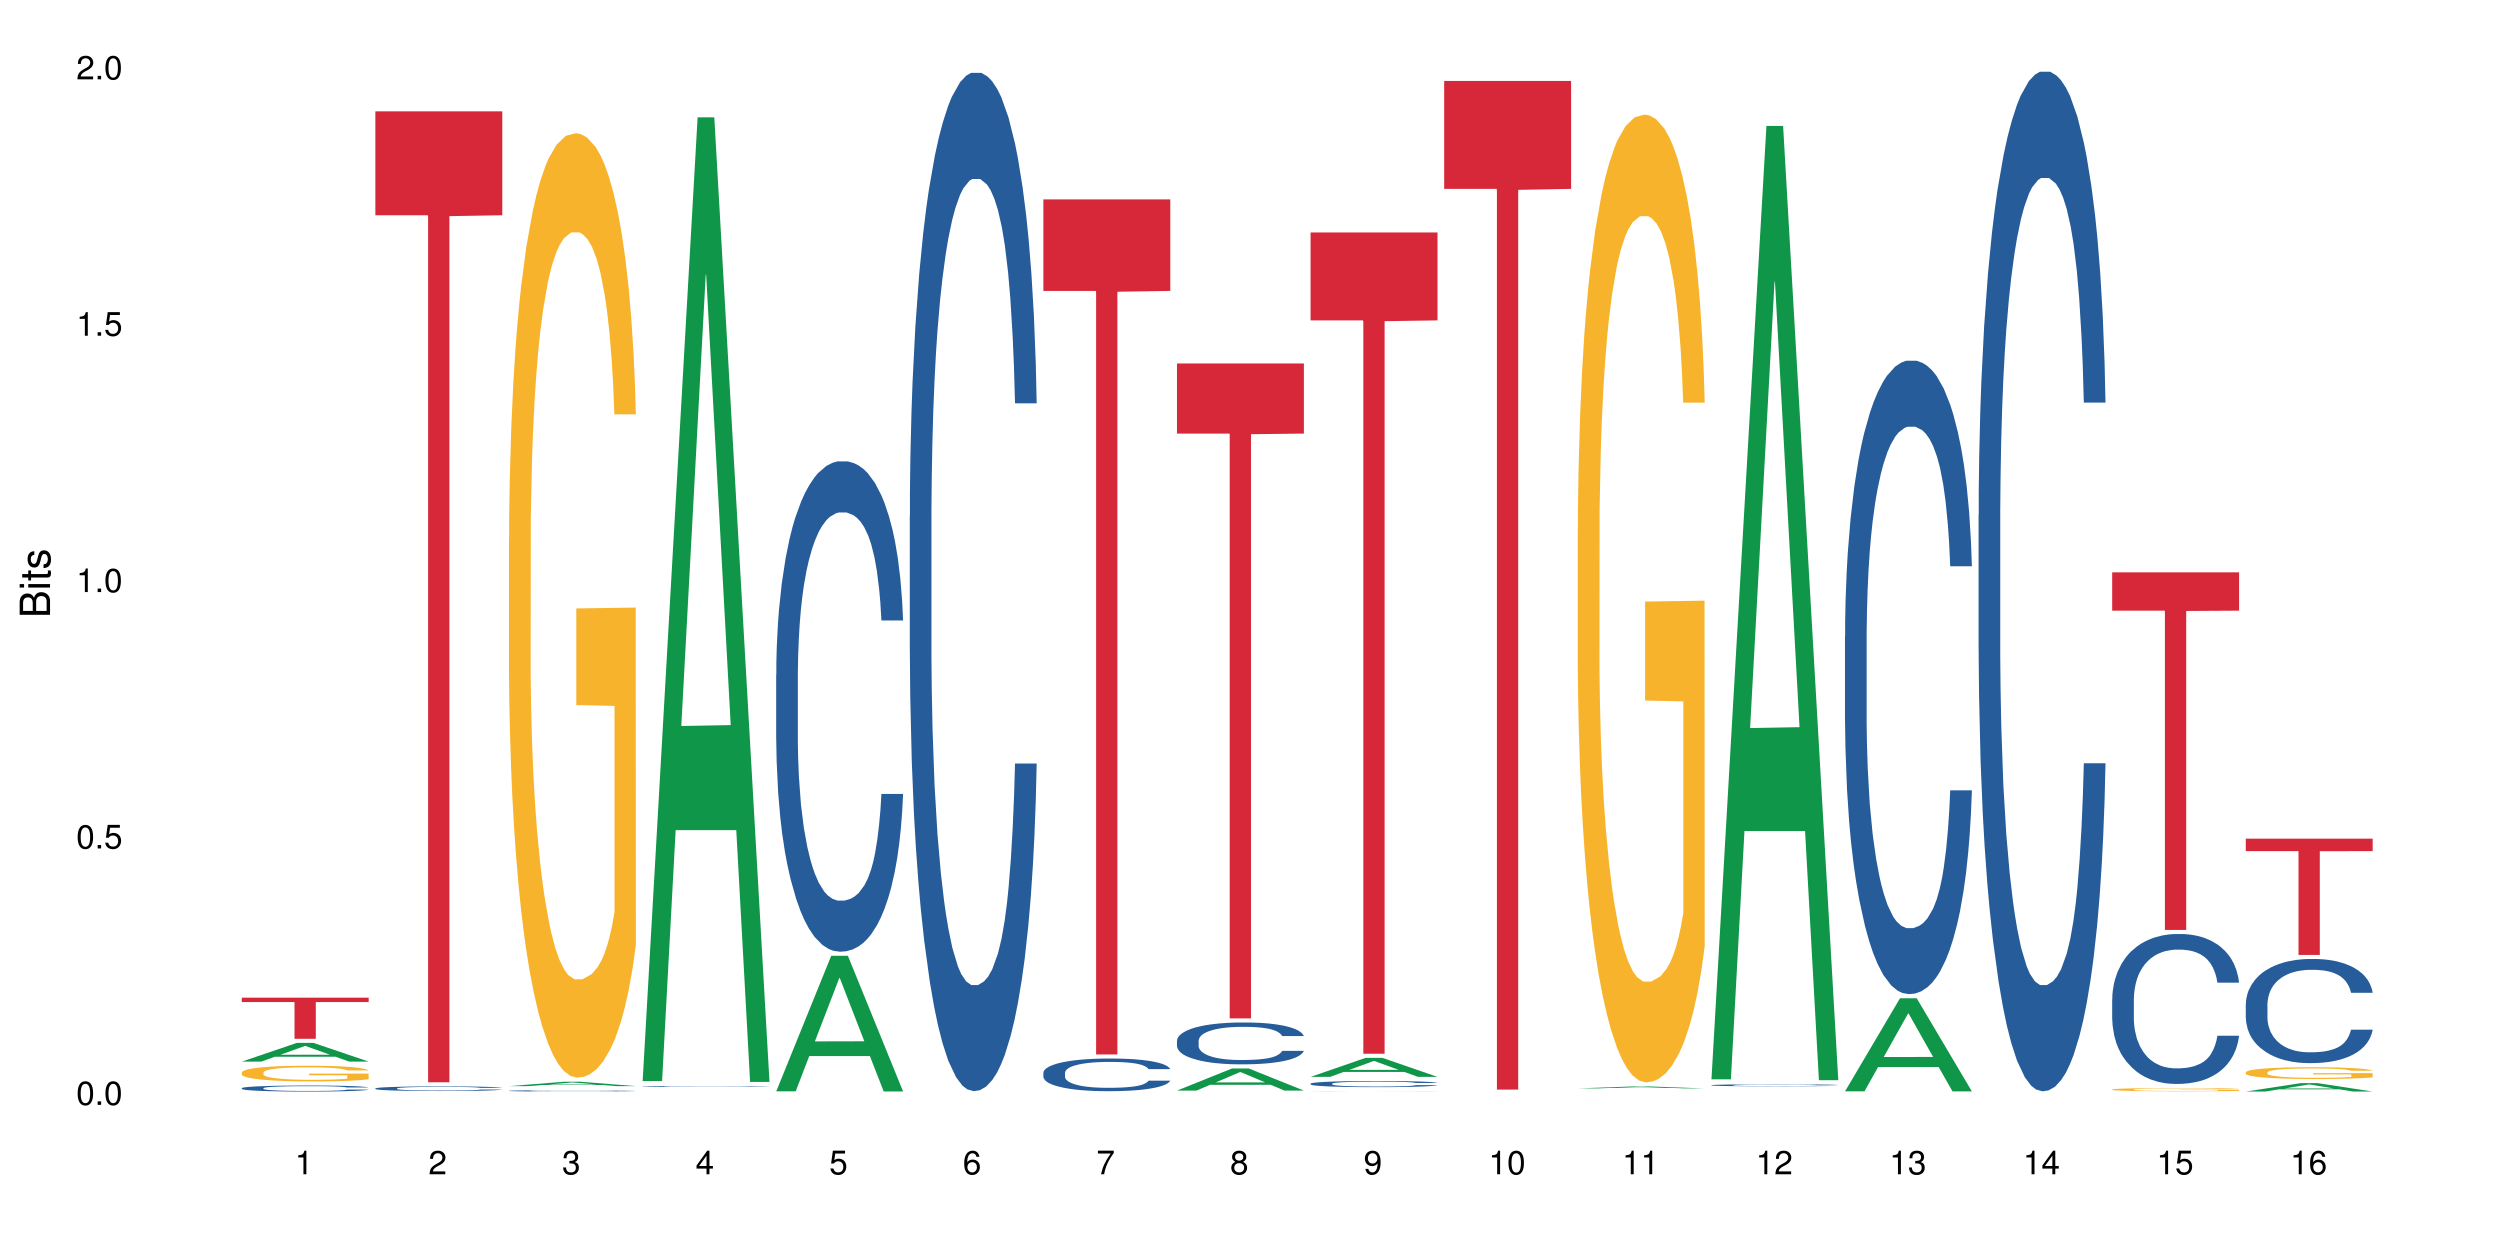 <?xml version="1.0" encoding="UTF-8"?>
<svg xmlns="http://www.w3.org/2000/svg" xmlns:xlink="http://www.w3.org/1999/xlink" width="720pt" height="360pt" viewBox="0 0 720 360" version="1.1">
<defs>
<g>
<symbol overflow="visible" id="glyph0-0">
<path style="stroke:none;" d=""/>
</symbol>
<symbol overflow="visible" id="glyph0-1">
<path style="stroke:none;" d="M 2.641 -6.797 C 2 -6.797 1.422 -6.531 1.078 -6.047 C 0.641 -5.453 0.406 -4.547 0.406 -3.297 C 0.406 -1 1.188 0.219 2.641 0.219 C 4.078 0.219 4.859 -1 4.859 -3.234 C 4.859 -4.562 4.656 -5.438 4.203 -6.047 C 3.844 -6.531 3.281 -6.797 2.641 -6.797 Z M 2.641 -6.047 C 3.547 -6.047 4 -5.125 4 -3.312 C 4 -1.375 3.562 -0.484 2.625 -0.484 C 1.734 -0.484 1.281 -1.422 1.281 -3.281 C 1.281 -5.141 1.734 -6.047 2.641 -6.047 Z M 2.641 -6.047 "/>
</symbol>
<symbol overflow="visible" id="glyph0-2">
<path style="stroke:none;" d="M 1.828 -1 L 0.828 -1 L 0.828 0 L 1.828 0 Z M 1.828 -1 "/>
</symbol>
<symbol overflow="visible" id="glyph0-3">
<path style="stroke:none;" d="M 4.562 -6.797 L 1.062 -6.797 L 0.547 -3.094 L 1.328 -3.094 C 1.719 -3.562 2.047 -3.734 2.578 -3.734 C 3.484 -3.734 4.062 -3.109 4.062 -2.094 C 4.062 -1.125 3.484 -0.531 2.578 -0.531 C 1.828 -0.531 1.375 -0.906 1.188 -1.672 L 0.328 -1.672 C 0.453 -1.109 0.547 -0.844 0.75 -0.594 C 1.125 -0.078 1.828 0.219 2.594 0.219 C 3.969 0.219 4.922 -0.781 4.922 -2.219 C 4.922 -3.562 4.031 -4.484 2.719 -4.484 C 2.25 -4.484 1.859 -4.359 1.469 -4.062 L 1.734 -5.969 L 4.562 -5.969 Z M 4.562 -6.797 "/>
</symbol>
<symbol overflow="visible" id="glyph0-4">
<path style="stroke:none;" d="M 2.484 -4.844 L 2.484 0 L 3.328 0 L 3.328 -6.797 L 2.766 -6.797 C 2.469 -5.75 2.281 -5.609 0.984 -5.453 L 0.984 -4.844 Z M 2.484 -4.844 "/>
</symbol>
<symbol overflow="visible" id="glyph0-5">
<path style="stroke:none;" d="M 4.859 -0.828 L 1.281 -0.828 C 1.359 -1.391 1.672 -1.75 2.5 -2.234 L 3.469 -2.75 C 4.406 -3.266 4.906 -3.969 4.906 -4.812 C 4.906 -5.375 4.672 -5.906 4.266 -6.266 C 3.859 -6.625 3.375 -6.797 2.719 -6.797 C 1.859 -6.797 1.219 -6.5 0.844 -5.922 C 0.609 -5.562 0.5 -5.125 0.484 -4.438 L 1.328 -4.438 C 1.359 -4.906 1.406 -5.188 1.531 -5.406 C 1.75 -5.812 2.188 -6.062 2.703 -6.062 C 3.469 -6.062 4.031 -5.516 4.031 -4.781 C 4.031 -4.25 3.719 -3.797 3.125 -3.438 L 2.234 -2.938 C 0.812 -2.141 0.406 -1.5 0.328 0 L 4.859 0 Z M 4.859 -0.828 "/>
</symbol>
<symbol overflow="visible" id="glyph0-6">
<path style="stroke:none;" d="M 2.125 -3.125 L 2.578 -3.125 C 3.516 -3.125 3.984 -2.703 3.984 -1.891 C 3.984 -1.031 3.469 -0.531 2.578 -0.531 C 1.656 -0.531 1.203 -0.984 1.156 -1.969 L 0.312 -1.969 C 0.344 -1.422 0.438 -1.078 0.609 -0.766 C 0.953 -0.109 1.625 0.219 2.547 0.219 C 3.953 0.219 4.859 -0.609 4.859 -1.906 C 4.859 -2.766 4.516 -3.25 3.703 -3.516 C 4.344 -3.766 4.656 -4.25 4.656 -4.938 C 4.656 -6.109 3.875 -6.797 2.578 -6.797 C 1.203 -6.797 0.484 -6.047 0.453 -4.609 L 1.297 -4.609 C 1.312 -5.016 1.344 -5.25 1.453 -5.453 C 1.641 -5.828 2.062 -6.062 2.594 -6.062 C 3.344 -6.062 3.797 -5.625 3.797 -4.906 C 3.797 -4.422 3.609 -4.141 3.25 -3.984 C 3.016 -3.891 2.719 -3.844 2.125 -3.844 Z M 2.125 -3.125 "/>
</symbol>
<symbol overflow="visible" id="glyph0-7">
<path style="stroke:none;" d="M 3.141 -1.625 L 3.141 0 L 3.984 0 L 3.984 -1.625 L 4.984 -1.625 L 4.984 -2.391 L 3.984 -2.391 L 3.984 -6.797 L 3.359 -6.797 L 0.266 -2.516 L 0.266 -1.625 Z M 3.141 -2.391 L 1 -2.391 L 3.141 -5.359 Z M 3.141 -2.391 "/>
</symbol>
<symbol overflow="visible" id="glyph0-8">
<path style="stroke:none;" d="M 4.781 -5.031 C 4.609 -6.141 3.891 -6.797 2.844 -6.797 C 2.094 -6.797 1.422 -6.438 1.031 -5.828 C 0.609 -5.172 0.406 -4.344 0.406 -3.094 C 0.406 -1.953 0.578 -1.234 0.984 -0.625 C 1.359 -0.078 1.953 0.219 2.703 0.219 C 3.984 0.219 4.922 -0.734 4.922 -2.078 C 4.922 -3.344 4.062 -4.234 2.844 -4.234 C 2.172 -4.234 1.641 -3.969 1.281 -3.469 C 1.281 -5.125 1.828 -6.047 2.797 -6.047 C 3.391 -6.047 3.797 -5.672 3.938 -5.031 Z M 2.734 -3.484 C 3.547 -3.484 4.062 -2.922 4.062 -2 C 4.062 -1.156 3.484 -0.531 2.703 -0.531 C 1.922 -0.531 1.328 -1.188 1.328 -2.047 C 1.328 -2.891 1.906 -3.484 2.734 -3.484 Z M 2.734 -3.484 "/>
</symbol>
<symbol overflow="visible" id="glyph0-9">
<path style="stroke:none;" d="M 4.984 -6.797 L 0.438 -6.797 L 0.438 -5.969 L 4.109 -5.969 C 2.5 -3.656 1.828 -2.234 1.328 0 L 2.219 0 C 2.594 -2.172 3.453 -4.047 4.984 -6.094 Z M 4.984 -6.797 "/>
</symbol>
<symbol overflow="visible" id="glyph0-10">
<path style="stroke:none;" d="M 3.75 -3.578 C 4.453 -4 4.688 -4.344 4.688 -4.984 C 4.688 -6.047 3.844 -6.797 2.641 -6.797 C 1.438 -6.797 0.594 -6.047 0.594 -4.984 C 0.594 -4.359 0.828 -4.016 1.516 -3.578 C 0.734 -3.203 0.359 -2.641 0.359 -1.891 C 0.359 -0.641 1.297 0.219 2.641 0.219 C 3.984 0.219 4.922 -0.641 4.922 -1.875 C 4.922 -2.641 4.531 -3.203 3.75 -3.578 Z M 2.641 -6.047 C 3.359 -6.047 3.812 -5.625 3.812 -4.969 C 3.812 -4.344 3.344 -3.922 2.641 -3.922 C 1.922 -3.922 1.453 -4.344 1.453 -4.984 C 1.453 -5.625 1.922 -6.047 2.641 -6.047 Z M 2.641 -3.203 C 3.484 -3.203 4.062 -2.672 4.062 -1.875 C 4.062 -1.062 3.484 -0.531 2.625 -0.531 C 1.797 -0.531 1.219 -1.078 1.219 -1.875 C 1.219 -2.672 1.797 -3.203 2.641 -3.203 Z M 2.641 -3.203 "/>
</symbol>
<symbol overflow="visible" id="glyph0-11">
<path style="stroke:none;" d="M 0.516 -1.547 C 0.672 -0.438 1.406 0.219 2.438 0.219 C 3.188 0.219 3.859 -0.141 4.266 -0.75 C 4.688 -1.406 4.891 -2.25 4.891 -3.484 C 4.891 -4.625 4.703 -5.359 4.312 -5.953 C 3.938 -6.5 3.344 -6.797 2.594 -6.797 C 1.297 -6.797 0.359 -5.844 0.359 -4.516 C 0.359 -3.25 1.234 -2.344 2.453 -2.344 C 3.094 -2.344 3.562 -2.578 4.016 -3.109 C 4 -1.453 3.469 -0.531 2.5 -0.531 C 1.906 -0.531 1.484 -0.906 1.359 -1.547 Z M 2.578 -6.062 C 3.375 -6.062 3.969 -5.406 3.969 -4.531 C 3.969 -3.688 3.375 -3.094 2.547 -3.094 C 1.734 -3.094 1.234 -3.672 1.234 -4.578 C 1.234 -5.438 1.797 -6.062 2.578 -6.062 Z M 2.578 -6.062 "/>
</symbol>
<symbol overflow="visible" id="glyph1-0">
<path style="stroke:none;" d=""/>
</symbol>
<symbol overflow="visible" id="glyph1-1">
<path style="stroke:none;" d="M 0 -0.953 L 0 -4.891 C 0 -5.719 -0.234 -6.344 -0.734 -6.797 C -1.188 -7.234 -1.812 -7.469 -2.5 -7.469 C -3.547 -7.469 -4.188 -7 -4.625 -5.875 C -4.984 -6.672 -5.641 -7.094 -6.531 -7.094 C -7.156 -7.094 -7.734 -6.859 -8.141 -6.391 C -8.562 -5.938 -8.75 -5.344 -8.75 -4.5 L -8.75 -0.953 Z M -4.984 -2.062 L -7.766 -2.062 L -7.766 -4.219 C -7.766 -4.844 -7.688 -5.203 -7.453 -5.5 C -7.219 -5.812 -6.859 -5.969 -6.375 -5.969 C -5.906 -5.969 -5.531 -5.812 -5.297 -5.5 C -5.062 -5.203 -4.984 -4.844 -4.984 -4.219 Z M -0.984 -2.062 L -4 -2.062 L -4 -4.781 C -4 -5.328 -3.859 -5.688 -3.578 -5.953 C -3.297 -6.219 -2.922 -6.359 -2.484 -6.359 C -2.062 -6.359 -1.688 -6.219 -1.406 -5.953 C -1.109 -5.688 -0.984 -5.328 -0.984 -4.781 Z M -0.984 -2.062 "/>
</symbol>
<symbol overflow="visible" id="glyph1-2">
<path style="stroke:none;" d="M -6.281 -1.797 L -6.281 -0.797 L 0 -0.797 L 0 -1.797 Z M -8.75 -1.797 L -8.75 -0.797 L -7.484 -0.797 L -7.484 -1.797 Z M -8.75 -1.797 "/>
</symbol>
<symbol overflow="visible" id="glyph1-3">
<path style="stroke:none;" d="M -6.281 -3.047 L -6.281 -2.016 L -8.016 -2.016 L -8.016 -1.016 L -6.281 -1.016 L -6.281 -0.172 L -5.469 -0.172 L -5.469 -1.016 L -0.719 -1.016 C -0.078 -1.016 0.281 -1.453 0.281 -2.234 C 0.281 -2.469 0.25 -2.719 0.188 -3.047 L -0.641 -3.047 C -0.609 -2.922 -0.594 -2.766 -0.594 -2.562 C -0.594 -2.141 -0.719 -2.016 -1.156 -2.016 L -5.469 -2.016 L -5.469 -3.047 Z M -6.281 -3.047 "/>
</symbol>
<symbol overflow="visible" id="glyph1-4">
<path style="stroke:none;" d="M -4.531 -5.25 C -5.766 -5.25 -6.469 -4.422 -6.469 -2.969 C -6.469 -1.516 -5.719 -0.562 -4.547 -0.562 C -3.562 -0.562 -3.094 -1.062 -2.734 -2.562 L -2.516 -3.484 C -2.344 -4.188 -2.094 -4.469 -1.625 -4.469 C -1.047 -4.469 -0.641 -3.875 -0.641 -3 C -0.641 -2.453 -0.797 -2 -1.062 -1.75 C -1.25 -1.594 -1.422 -1.531 -1.875 -1.469 L -1.875 -0.406 C -0.422 -0.453 0.281 -1.266 0.281 -2.922 C 0.281 -4.5 -0.5 -5.516 -1.719 -5.516 C -2.656 -5.516 -3.172 -4.984 -3.469 -3.734 L -3.703 -2.766 C -3.891 -1.953 -4.156 -1.609 -4.594 -1.609 C -5.172 -1.609 -5.547 -2.125 -5.547 -2.938 C -5.547 -3.75 -5.203 -4.172 -4.531 -4.203 Z M -4.531 -5.25 "/>
</symbol>
</g>
</defs>
<g id="surface98001">
<rect x="0" y="0" width="720" height="360" style="fill:rgb(100%,100%,100%);fill-opacity:1;stroke:none;"/>
<path style=" stroke:none;fill-rule:nonzero;fill:rgb(6.275%,58.824%,28.235%);fill-opacity:1;" d="M 69.629 305.742 L 69.668 305.738 L 85.484 300.355 L 90.289 300.355 L 106.184 305.746 L 100.598 305.746 L 96.613 304.34 L 79.156 304.34 L 75.254 305.742 L 69.629 305.742 L 80.836 303.758 L 95.012 303.754 L 87.945 301.238 L 87.867 301.23 L 87.789 301.246 L 80.797 303.754 L 80.836 303.758 Z M 69.629 305.742 "/>
<path style=" stroke:none;fill-rule:nonzero;fill:rgb(14.51%,36.078%,60%);fill-opacity:1;" d="M 69.629 313.391 L 69.676 313.387 L 69.676 313.352 L 69.809 313.289 L 70.121 313.215 L 70.434 313.16 L 71.234 313.066 L 72.348 312.977 L 73.508 312.906 L 74.355 312.867 L 75.113 312.836 L 76.852 312.777 L 77.965 312.746 L 79.168 312.719 L 80.641 312.691 L 81.711 312.676 L 84.117 312.652 L 85.898 312.641 L 87.281 312.633 L 90.27 312.633 L 92.051 312.641 L 93.344 312.648 L 94.77 312.66 L 95.973 312.676 L 98.07 312.711 L 99.941 312.754 L 100.789 312.781 L 102.125 312.828 L 103.152 312.879 L 103.863 312.918 L 104.668 312.977 L 105.379 313.047 L 105.914 313.129 L 106.184 313.199 L 99.941 313.199 L 99.629 313.133 L 99.273 313.086 L 98.605 313.02 L 97.938 312.973 L 97 312.93 L 96.152 312.898 L 94.992 312.867 L 93.969 312.848 L 92.898 312.836 L 91.875 312.824 L 89.91 312.816 L 87.637 312.816 L 86.793 312.82 L 85.055 312.832 L 84.117 312.844 L 82.781 312.863 L 81.844 312.887 L 80.73 312.918 L 79.973 312.945 L 79.035 312.984 L 78.367 313.023 L 77.609 313.074 L 77.164 313.113 L 76.762 313.16 L 76.406 313.211 L 76.137 313.266 L 75.961 313.324 L 75.871 313.383 L 75.871 313.629 L 75.961 313.684 L 76.184 313.75 L 76.762 313.848 L 77.609 313.934 L 78.59 314 L 79.527 314.047 L 80.059 314.07 L 80.773 314.094 L 81.887 314.125 L 83.492 314.156 L 84.43 314.172 L 85.855 314.184 L 87.328 314.191 L 89.289 314.191 L 91.027 314.184 L 92.184 314.176 L 93.391 314.164 L 95.039 314.137 L 96.062 314.109 L 96.953 314.082 L 97.625 314.051 L 98.07 314.023 L 98.738 313.977 L 99.273 313.922 L 99.676 313.867 L 99.941 313.812 L 106.184 313.812 L 105.914 313.875 L 105.516 313.938 L 105.113 313.984 L 104.488 314.039 L 103.773 314.09 L 102.75 314.145 L 101.902 314.18 L 100.789 314.219 L 99.762 314.25 L 98.648 314.277 L 97 314.309 L 95.93 314.324 L 94.77 314.34 L 93.391 314.352 L 91.648 314.363 L 89.777 314.367 L 88.039 314.371 L 86.168 314.367 L 84.785 314.359 L 82.957 314.348 L 80.684 314.316 L 79.035 314.289 L 77.742 314.258 L 76.629 314.227 L 75.379 314.184 L 73.773 314.113 L 72.793 314.059 L 72.125 314.016 L 71.367 313.953 L 70.832 313.898 L 70.207 313.809 L 69.762 313.695 L 69.629 313.609 Z M 69.629 313.391 "/>
<path style=" stroke:none;fill-rule:nonzero;fill:rgb(96.863%,70.196%,16.863%);fill-opacity:1;" d="M 69.629 308.867 L 69.676 308.863 L 69.676 308.777 L 69.852 308.594 L 70.297 308.336 L 70.879 308.125 L 71.5 307.961 L 71.902 307.875 L 72.57 307.75 L 73.152 307.66 L 74.621 307.473 L 76.496 307.297 L 77.52 307.223 L 78.68 307.152 L 80.328 307.074 L 81.086 307.047 L 83.402 306.98 L 86.035 306.938 L 88.93 306.926 L 90.27 306.93 L 92.098 306.945 L 94.594 306.992 L 96.02 307.035 L 97.133 307.074 L 98.293 307.129 L 99.719 307.211 L 101.055 307.312 L 102.125 307.41 L 103.195 307.535 L 104.086 307.668 L 104.844 307.812 L 105.516 307.984 L 105.914 308.129 L 106.184 308.273 L 99.984 308.273 L 99.629 308.129 L 99.227 308.02 L 98.559 307.883 L 97.891 307.781 L 97.223 307.703 L 95.973 307.598 L 94.906 307.531 L 93.566 307.473 L 92.273 307.434 L 90.805 307.41 L 89.91 307.402 L 87.551 307.402 L 85.41 307.43 L 84.16 307.465 L 83.27 307.496 L 82.023 307.559 L 81.266 307.609 L 80.816 307.641 L 79.48 307.77 L 78.59 307.887 L 78.098 307.965 L 77.477 308.09 L 77.027 308.199 L 76.539 308.367 L 76.27 308.488 L 75.914 308.77 L 75.871 309.516 L 76.004 309.672 L 76.27 309.844 L 76.629 309.992 L 77.164 310.148 L 77.699 310.27 L 78.633 310.43 L 79.438 310.535 L 80.059 310.605 L 81.266 310.719 L 81.754 310.758 L 82.914 310.832 L 84.117 310.887 L 85.59 310.938 L 86.703 310.961 L 88.484 310.984 L 90.758 310.984 L 93.434 310.957 L 95.129 310.926 L 96.285 310.891 L 97.043 310.863 L 97.98 310.816 L 98.648 310.777 L 99.273 310.73 L 100.031 310.66 L 100.031 309.672 L 89.02 309.668 L 89.02 309.203 L 106.137 309.199 L 106.184 310.816 L 105.246 310.93 L 104.086 311.039 L 102.973 311.121 L 101.812 311.191 L 100.164 311.27 L 98.828 311.32 L 96.777 311.375 L 94.906 311.414 L 92.941 311.438 L 91.203 311.449 L 89.152 311.453 L 87.328 311.445 L 85.363 311.422 L 83.805 311.391 L 82.379 311.348 L 80.953 311.293 L 79.168 311.207 L 78.012 311.137 L 76.805 311.051 L 75.602 310.945 L 74.531 310.836 L 73.82 310.746 L 73.105 310.648 L 72.348 310.523 L 71.637 310.383 L 71.102 310.254 L 70.609 310.109 L 70.254 309.973 L 69.898 309.789 L 69.719 309.641 L 69.629 309.512 Z M 69.629 308.867 "/>
<path style=" stroke:none;fill-rule:nonzero;fill:rgb(83.922%,15.686%,22.353%);fill-opacity:1;" d="M 69.629 287.32 L 106.184 287.32 L 106.184 288.59 L 90.949 288.602 L 90.949 299.176 L 84.82 299.176 L 84.82 288.609 L 84.73 288.59 L 69.629 288.59 Z M 69.629 287.32 "/>
<path style=" stroke:none;fill-rule:nonzero;fill:rgb(14.51%,36.078%,60%);fill-opacity:1;" d="M 108.105 313.461 L 108.152 313.461 L 108.152 313.43 L 108.285 313.383 L 108.598 313.324 L 108.91 313.285 L 109.711 313.215 L 110.824 313.145 L 111.984 313.09 L 112.832 313.059 L 113.59 313.035 L 115.328 312.988 L 116.441 312.965 L 117.645 312.945 L 119.117 312.922 L 120.188 312.91 L 122.594 312.891 L 124.375 312.883 L 125.758 312.879 L 128.746 312.879 L 130.527 312.883 L 131.82 312.891 L 133.246 312.898 L 134.453 312.91 L 136.547 312.938 L 138.418 312.973 L 139.266 312.992 L 140.602 313.031 L 141.629 313.066 L 142.34 313.098 L 143.145 313.145 L 143.855 313.199 L 144.391 313.262 L 144.66 313.312 L 138.418 313.312 L 138.105 313.266 L 137.75 313.227 L 137.082 313.176 L 136.414 313.141 L 135.477 313.105 L 134.629 313.082 L 133.469 313.059 L 132.445 313.043 L 131.375 313.035 L 130.352 313.027 L 128.391 313.02 L 125.27 313.02 L 123.531 313.031 L 122.594 313.039 L 121.258 313.055 L 120.32 313.074 L 119.207 313.098 L 118.449 313.117 L 117.512 313.148 L 116.844 313.176 L 116.086 313.219 L 115.641 313.25 L 115.238 313.281 L 114.883 313.324 L 114.613 313.367 L 114.438 313.41 L 114.348 313.457 L 114.348 313.645 L 114.438 313.688 L 114.66 313.738 L 115.238 313.816 L 116.086 313.879 L 117.066 313.93 L 118.004 313.969 L 118.539 313.984 L 119.25 314.004 L 120.363 314.027 L 121.969 314.055 L 122.906 314.062 L 124.332 314.074 L 125.805 314.078 L 127.766 314.078 L 129.504 314.074 L 130.664 314.066 L 131.867 314.059 L 133.516 314.035 L 134.539 314.016 L 135.434 313.992 L 136.102 313.969 L 136.547 313.949 L 137.215 313.914 L 137.75 313.871 L 138.152 313.828 L 138.418 313.785 L 144.66 313.785 L 144.391 313.836 L 143.992 313.883 L 143.59 313.918 L 142.965 313.961 L 142.254 314 L 141.227 314.043 L 140.379 314.07 L 139.266 314.102 L 138.242 314.125 L 137.125 314.145 L 135.477 314.168 L 134.406 314.184 L 133.246 314.191 L 131.867 314.203 L 130.129 314.211 L 128.254 314.215 L 126.516 314.219 L 124.645 314.215 L 123.262 314.211 L 121.434 314.199 L 119.16 314.176 L 117.512 314.152 L 116.219 314.129 L 115.105 314.105 L 113.855 314.074 L 112.254 314.02 L 111.27 313.977 L 110.602 313.941 L 109.844 313.895 L 109.309 313.852 L 108.688 313.785 L 108.238 313.699 L 108.105 313.629 Z M 108.105 313.461 "/>
<path style=" stroke:none;fill-rule:nonzero;fill:rgb(83.922%,15.686%,22.353%);fill-opacity:1;" d="M 108.105 32.055 L 144.66 32.055 L 144.66 61.988 L 129.426 62.25 L 129.426 311.699 L 123.297 311.699 L 123.297 62.516 L 123.207 61.988 L 108.105 61.988 Z M 108.105 32.055 "/>
<path style=" stroke:none;fill-rule:nonzero;fill:rgb(6.275%,58.824%,28.235%);fill-opacity:1;" d="M 146.582 312.809 L 146.621 312.809 L 162.438 311.543 L 167.242 311.543 L 183.137 312.809 L 177.551 312.809 L 173.57 312.48 L 156.113 312.48 L 152.207 312.809 L 146.582 312.809 L 157.793 312.344 L 171.969 312.344 L 164.898 311.75 L 164.82 311.75 L 164.742 311.754 L 157.754 312.344 L 157.793 312.344 Z M 146.582 312.809 "/>
<path style=" stroke:none;fill-rule:nonzero;fill:rgb(14.51%,36.078%,60%);fill-opacity:1;" d="M 146.582 314.156 L 146.629 314.156 L 146.629 314.148 L 146.762 314.133 L 147.074 314.117 L 147.387 314.105 L 148.188 314.086 L 149.301 314.066 L 150.461 314.051 L 151.309 314.039 L 152.066 314.035 L 153.805 314.02 L 154.918 314.016 L 156.121 314.008 L 157.594 314.004 L 158.664 314 L 161.07 313.992 L 162.855 313.992 L 164.234 313.988 L 167.223 313.988 L 169.004 313.992 L 170.297 313.992 L 171.727 313.996 L 172.93 314 L 175.023 314.008 L 176.895 314.016 L 177.742 314.023 L 179.078 314.031 L 180.105 314.043 L 180.82 314.051 L 181.621 314.066 L 182.336 314.082 L 182.867 314.098 L 183.137 314.113 L 176.895 314.113 L 176.582 314.098 L 176.227 314.09 L 175.559 314.074 L 174.891 314.062 L 173.953 314.055 L 173.105 314.047 L 171.949 314.039 L 170.922 314.035 L 169.852 314.035 L 168.828 314.031 L 162.008 314.031 L 161.07 314.035 L 159.734 314.039 L 158.797 314.043 L 157.684 314.051 L 156.926 314.059 L 155.988 314.066 L 155.32 314.074 L 154.562 314.086 L 154.117 314.094 L 153.715 314.105 L 153.359 314.117 L 153.09 314.129 L 152.914 314.141 L 152.824 314.152 L 152.824 314.207 L 152.914 314.219 L 153.137 314.234 L 153.715 314.258 L 154.562 314.273 L 155.543 314.289 L 156.48 314.301 L 157.016 314.305 L 157.727 314.309 L 158.844 314.316 L 160.445 314.324 L 161.383 314.328 L 162.809 314.328 L 164.281 314.332 L 166.242 314.332 L 167.98 314.328 L 169.141 314.328 L 170.344 314.324 L 171.992 314.32 L 173.016 314.312 L 173.91 314.309 L 174.578 314.301 L 175.023 314.293 L 175.691 314.285 L 176.227 314.273 L 176.629 314.262 L 176.895 314.25 L 183.137 314.25 L 182.867 314.262 L 182.469 314.277 L 182.066 314.285 L 181.441 314.297 L 180.73 314.309 L 179.703 314.32 L 178.855 314.328 L 177.742 314.336 L 176.719 314.344 L 175.602 314.352 L 173.953 314.355 L 172.883 314.359 L 171.727 314.363 L 170.344 314.367 L 168.605 314.367 L 166.73 314.371 L 163.121 314.371 L 161.738 314.367 L 159.91 314.367 L 157.637 314.359 L 155.988 314.352 L 154.695 314.348 L 153.582 314.34 L 152.332 314.328 L 150.73 314.312 L 149.75 314.301 L 149.078 314.293 L 148.32 314.277 L 147.785 314.266 L 147.164 314.246 L 146.719 314.223 L 146.582 314.203 Z M 146.582 314.156 "/>
<path style=" stroke:none;fill-rule:nonzero;fill:rgb(96.863%,70.196%,16.863%);fill-opacity:1;" d="M 146.582 154.859 L 146.629 154.609 L 146.629 149.645 L 146.805 138.465 L 147.25 123.062 L 147.832 110.395 L 148.457 100.457 L 148.855 95.242 L 149.523 87.789 L 150.105 82.324 L 151.574 71.145 L 153.449 60.711 L 154.473 56.242 L 155.633 52.016 L 157.281 47.297 L 158.039 45.559 L 160.359 41.586 L 162.988 39.102 L 165.887 38.355 L 167.223 38.602 L 169.051 39.598 L 171.547 42.328 L 172.973 44.812 L 174.086 47.297 L 175.246 50.527 L 176.672 55.496 L 178.012 61.457 L 179.078 67.418 L 180.148 74.871 L 181.043 82.82 L 181.801 91.516 L 182.469 101.949 L 182.867 110.641 L 183.137 119.336 L 176.941 119.336 L 176.582 110.641 L 176.184 103.934 L 175.516 95.738 L 174.844 89.777 L 174.176 85.055 L 172.93 78.598 L 171.859 74.621 L 170.52 71.145 L 169.227 68.91 L 167.758 67.418 L 166.867 66.922 L 164.504 66.922 L 162.363 68.66 L 161.117 70.648 L 160.223 72.637 L 158.977 76.363 L 158.219 79.344 L 157.773 81.328 L 156.434 89.031 L 155.543 95.984 L 155.055 100.707 L 154.43 108.16 L 153.984 114.867 L 153.492 124.801 L 153.227 132.254 L 152.867 149.145 L 152.824 193.859 L 152.957 203.301 L 153.227 213.484 L 153.582 222.426 L 154.117 231.867 L 154.652 239.07 L 155.586 248.758 L 156.391 255.219 L 157.016 259.441 L 158.219 266.148 L 158.707 268.383 L 159.867 272.855 L 161.07 276.332 L 162.543 279.312 L 163.656 280.805 L 165.438 282.047 L 167.711 282.047 L 170.387 280.555 L 172.082 278.566 L 173.242 276.582 L 174 274.844 L 174.934 272.109 L 175.602 269.625 L 176.227 266.895 L 176.984 262.668 L 176.984 203.301 L 165.973 203.051 L 165.973 175.23 L 183.094 174.98 L 183.137 272.109 L 182.199 278.816 L 181.043 285.273 L 179.926 290.242 L 178.77 294.465 L 177.117 299.188 L 175.781 302.168 L 173.73 305.645 L 171.859 307.879 L 169.898 309.371 L 168.16 310.117 L 166.109 310.363 L 164.281 309.867 L 162.32 308.379 L 160.758 306.391 L 159.332 303.906 L 157.906 300.676 L 156.121 295.461 L 154.965 291.238 L 153.762 286.02 L 152.555 279.809 L 151.488 273.102 L 150.773 267.887 L 150.059 261.926 L 149.301 254.473 L 148.59 246.027 L 148.055 238.324 L 147.562 229.633 L 147.207 221.434 L 146.852 210.254 L 146.672 201.312 L 146.582 193.613 Z M 146.582 154.859 "/>
<path style=" stroke:none;fill-rule:nonzero;fill:rgb(6.275%,58.824%,28.235%);fill-opacity:1;" d="M 185.059 311.34 L 185.098 311.082 L 200.914 33.789 L 205.719 33.789 L 221.613 311.602 L 216.027 311.602 L 212.047 239.082 L 194.59 239.082 L 190.684 311.34 L 185.059 311.34 L 196.27 209.086 L 210.445 208.824 L 203.375 79.18 L 203.297 78.918 L 203.219 79.699 L 196.23 208.824 L 196.27 209.086 Z M 185.059 311.34 "/>
<path style=" stroke:none;fill-rule:nonzero;fill:rgb(14.51%,36.078%,60%);fill-opacity:1;" d="M 185.059 312.902 L 185.105 312.902 L 185.105 312.895 L 185.238 312.887 L 185.863 312.863 L 186.664 312.852 L 187.781 312.836 L 188.938 312.824 L 189.785 312.816 L 190.543 312.812 L 192.281 312.805 L 193.395 312.801 L 194.602 312.793 L 196.07 312.789 L 197.141 312.789 L 199.547 312.785 L 201.332 312.781 L 207.484 312.781 L 208.773 312.785 L 210.203 312.785 L 211.406 312.789 L 213.5 312.793 L 215.371 312.801 L 216.219 312.805 L 217.559 312.812 L 218.582 312.82 L 219.297 312.828 L 220.098 312.836 L 220.812 312.848 L 221.348 312.859 L 221.613 312.871 L 215.371 312.871 L 215.062 312.859 L 214.703 312.852 L 213.367 312.836 L 212.43 312.828 L 211.582 312.824 L 210.426 312.82 L 209.398 312.816 L 208.328 312.812 L 207.305 312.812 L 205.344 312.809 L 203.07 312.809 L 202.223 312.812 L 200.484 312.812 L 199.547 312.816 L 198.211 312.816 L 197.273 312.82 L 196.16 312.828 L 195.402 312.832 L 194.465 312.836 L 193.797 312.844 L 193.039 312.852 L 192.594 312.859 L 192.191 312.863 L 191.836 312.875 L 191.57 312.883 L 191.391 312.891 L 191.301 312.898 L 191.301 312.941 L 191.391 312.949 L 191.613 312.961 L 192.191 312.973 L 193.039 312.988 L 194.02 313 L 194.957 313.008 L 195.492 313.008 L 196.203 313.016 L 197.32 313.02 L 198.922 313.023 L 199.859 313.027 L 207.617 313.027 L 208.82 313.023 L 210.469 313.02 L 211.496 313.016 L 212.387 313.012 L 213.055 313.008 L 213.5 313.004 L 214.168 312.996 L 214.703 312.984 L 215.105 312.977 L 215.371 312.969 L 221.613 312.969 L 221.348 312.98 L 220.543 312.996 L 219.918 313.004 L 219.207 313.012 L 218.18 313.023 L 217.336 313.027 L 216.219 313.035 L 215.195 313.039 L 214.078 313.043 L 212.43 313.047 L 211.359 313.051 L 210.203 313.051 L 208.82 313.055 L 207.082 313.055 L 205.211 313.059 L 201.598 313.059 L 200.215 313.055 L 198.391 313.055 L 196.117 313.051 L 194.465 313.043 L 193.172 313.039 L 192.059 313.035 L 190.812 313.027 L 189.207 313.016 L 188.227 313.008 L 187.555 313 L 186.797 312.992 L 186.266 312.98 L 185.641 312.969 L 185.195 312.949 L 185.059 312.938 Z M 185.059 312.902 "/>
<path style=" stroke:none;fill-rule:nonzero;fill:rgb(6.275%,58.824%,28.235%);fill-opacity:1;" d="M 223.539 314.305 L 223.578 314.266 L 239.391 275.273 L 244.195 275.273 L 260.09 314.34 L 254.504 314.34 L 250.523 304.141 L 233.066 304.141 L 229.16 314.305 L 223.539 314.305 L 234.746 299.922 L 248.922 299.887 L 241.852 281.656 L 241.773 281.617 L 241.695 281.73 L 234.707 299.887 L 234.746 299.922 Z M 223.539 314.305 "/>
<path style=" stroke:none;fill-rule:nonzero;fill:rgb(14.51%,36.078%,60%);fill-opacity:1;" d="M 223.539 194.32 L 223.582 194.191 L 223.582 191.094 L 223.715 186.188 L 224.027 179.992 L 224.34 175.734 L 225.141 168.117 L 226.258 160.762 L 227.414 155.082 L 228.262 151.723 L 229.02 149.145 L 230.758 144.367 L 231.875 141.914 L 233.078 139.719 L 234.547 137.527 L 235.617 136.234 L 238.023 134.168 L 239.809 133.266 L 241.191 132.879 L 244.176 132.879 L 245.961 133.395 L 247.254 134.039 L 248.68 135.074 L 249.883 136.234 L 251.977 139.074 L 253.848 142.688 L 254.695 144.754 L 256.035 148.754 L 257.059 152.629 L 257.773 155.984 L 258.574 160.762 L 259.289 166.57 L 259.824 173.152 L 260.09 178.703 L 253.848 178.703 L 253.539 173.539 L 253.18 169.539 L 252.512 164.246 L 251.844 160.504 L 250.906 156.758 L 250.059 154.305 L 248.902 151.855 L 247.875 150.305 L 246.805 149.145 L 245.781 148.367 L 243.82 147.594 L 241.547 147.594 L 240.699 147.852 L 238.961 148.883 L 238.023 149.789 L 236.688 151.594 L 235.75 153.273 L 234.637 155.855 L 233.879 158.051 L 232.941 161.406 L 232.273 164.375 L 231.516 168.633 L 231.07 171.859 L 230.668 175.477 L 230.312 179.734 L 230.047 184.254 L 229.867 189.027 L 229.777 193.676 L 229.777 213.684 L 229.867 218.332 L 230.09 223.75 L 230.668 231.625 L 231.516 238.469 L 232.496 243.887 L 233.434 247.762 L 233.969 249.566 L 234.68 251.633 L 235.797 254.215 L 237.402 256.797 L 238.336 257.828 L 239.762 258.863 L 241.234 259.379 L 243.195 259.379 L 244.934 258.863 L 246.094 258.215 L 247.297 257.184 L 248.945 254.988 L 249.973 252.926 L 250.863 250.473 L 251.531 248.02 L 251.977 245.953 L 252.645 241.953 L 253.18 237.562 L 253.582 233.047 L 253.848 228.656 L 260.09 228.656 L 259.824 233.82 L 259.422 238.855 L 259.02 242.598 L 258.395 247.117 L 257.684 251.117 L 256.656 255.637 L 255.812 258.605 L 254.695 261.832 L 253.672 264.285 L 252.559 266.477 L 250.906 269.059 L 249.836 270.352 L 248.68 271.512 L 247.297 272.543 L 245.559 273.449 L 243.688 273.965 L 241.949 274.094 L 240.074 273.836 L 238.695 273.32 L 236.867 272.156 L 234.594 269.832 L 232.941 267.383 L 231.648 264.93 L 230.535 262.348 L 229.289 258.863 L 227.684 253.184 L 226.703 248.793 L 226.035 245.18 L 225.277 240.145 L 224.742 235.629 L 224.117 228.398 L 223.672 219.234 L 223.539 212.133 Z M 223.539 194.32 "/>
<path style=" stroke:none;fill-rule:nonzero;fill:rgb(14.51%,36.078%,60%);fill-opacity:1;" d="M 262.016 148.59 L 262.059 148.32 L 262.059 141.887 L 262.191 131.699 L 262.504 118.832 L 262.816 109.984 L 263.617 94.168 L 264.734 78.887 L 265.891 67.094 L 266.738 60.125 L 267.496 54.762 L 269.234 44.844 L 270.352 39.75 L 271.555 35.191 L 273.023 30.633 L 274.094 27.953 L 276.5 23.664 L 278.285 21.789 L 279.668 20.984 L 282.652 20.984 L 284.438 22.055 L 285.73 23.398 L 287.156 25.543 L 288.359 27.953 L 290.453 33.852 L 292.328 41.359 L 293.172 45.648 L 294.512 53.957 L 295.535 62 L 296.25 68.969 L 297.051 78.887 L 297.766 90.953 L 298.301 104.625 L 298.566 116.152 L 292.328 116.152 L 292.016 105.43 L 291.656 97.117 L 290.988 86.125 L 290.32 78.352 L 289.383 70.578 L 288.539 65.484 L 287.379 60.391 L 286.352 57.176 L 285.285 54.762 L 284.258 53.152 L 282.297 51.543 L 280.023 51.543 L 279.176 52.082 L 277.438 54.227 L 276.5 56.102 L 275.164 59.855 L 274.227 63.34 L 273.113 68.703 L 272.355 73.258 L 271.422 80.23 L 270.75 86.395 L 269.992 95.242 L 269.547 101.941 L 269.148 109.449 L 268.789 118.297 L 268.523 127.68 L 268.344 137.598 L 268.254 147.246 L 268.254 188.801 L 268.344 198.449 L 268.566 209.711 L 269.148 226.062 L 269.992 240.27 L 270.973 251.531 L 271.91 259.57 L 272.445 263.324 L 273.16 267.613 L 274.273 272.977 L 275.879 278.336 L 276.812 280.48 L 278.238 282.625 L 279.711 283.699 L 281.672 283.699 L 283.41 282.625 L 284.57 281.285 L 285.773 279.141 L 287.422 274.586 L 288.449 270.297 L 289.34 265.203 L 290.008 260.109 L 290.453 255.82 L 291.121 247.508 L 291.656 238.395 L 292.059 229.012 L 292.328 219.898 L 298.566 219.898 L 298.301 230.621 L 297.898 241.074 L 297.496 248.848 L 296.875 258.23 L 296.16 266.543 L 295.137 275.926 L 294.289 282.09 L 293.172 288.793 L 292.148 293.887 L 291.035 298.441 L 289.383 303.805 L 288.316 306.484 L 287.156 308.898 L 285.773 311.043 L 284.035 312.918 L 282.164 313.992 L 280.426 314.258 L 278.551 313.723 L 277.172 312.652 L 275.344 310.238 L 273.07 305.414 L 271.422 300.32 L 270.129 295.227 L 269.012 289.863 L 267.766 282.625 L 266.16 270.832 L 265.18 261.715 L 264.512 254.211 L 263.754 243.754 L 263.219 234.371 L 262.594 219.359 L 262.148 200.328 L 262.016 185.582 Z M 262.016 148.59 "/>
<path style=" stroke:none;fill-rule:nonzero;fill:rgb(14.51%,36.078%,60%);fill-opacity:1;" d="M 300.492 308.949 L 300.535 308.941 L 300.535 308.734 L 300.668 308.41 L 300.98 307.996 L 301.293 307.711 L 302.098 307.207 L 303.211 306.715 L 304.371 306.336 L 305.215 306.113 L 305.973 305.941 L 307.711 305.625 L 308.828 305.461 L 310.031 305.316 L 311.5 305.168 L 312.57 305.082 L 314.98 304.945 L 316.762 304.883 L 318.145 304.859 L 321.129 304.859 L 322.914 304.895 L 324.207 304.938 L 325.633 305.004 L 326.836 305.082 L 328.93 305.273 L 330.805 305.512 L 331.652 305.648 L 332.988 305.918 L 334.012 306.176 L 334.727 306.398 L 335.527 306.715 L 336.242 307.102 L 336.777 307.539 L 337.043 307.91 L 330.805 307.91 L 330.492 307.566 L 330.137 307.301 L 329.465 306.949 L 328.797 306.699 L 327.863 306.449 L 327.016 306.285 L 325.855 306.121 L 324.832 306.02 L 323.762 305.941 L 322.734 305.891 L 320.773 305.84 L 318.5 305.84 L 317.652 305.855 L 315.914 305.926 L 314.98 305.984 L 313.641 306.105 L 312.707 306.219 L 311.59 306.391 L 310.832 306.535 L 309.898 306.758 L 309.227 306.957 L 308.469 307.238 L 308.023 307.453 L 307.625 307.695 L 307.266 307.98 L 307 308.281 L 306.82 308.598 L 306.73 308.906 L 306.73 310.238 L 306.82 310.551 L 307.043 310.91 L 307.625 311.434 L 308.469 311.891 L 309.449 312.25 L 310.387 312.508 L 310.922 312.629 L 311.637 312.766 L 312.75 312.938 L 314.355 313.109 L 315.289 313.18 L 316.719 313.25 L 318.188 313.285 L 320.148 313.285 L 321.887 313.25 L 323.047 313.207 L 324.25 313.137 L 325.898 312.992 L 326.926 312.852 L 327.816 312.691 L 328.484 312.527 L 328.93 312.391 L 329.602 312.121 L 330.137 311.832 L 330.535 311.531 L 330.805 311.238 L 337.043 311.238 L 336.777 311.582 L 336.375 311.918 L 335.973 312.164 L 335.352 312.465 L 334.637 312.734 L 333.613 313.035 L 332.766 313.23 L 331.652 313.445 L 330.625 313.609 L 329.512 313.758 L 327.863 313.93 L 326.793 314.016 L 325.633 314.09 L 324.25 314.16 L 322.512 314.219 L 320.641 314.254 L 318.902 314.262 L 317.027 314.246 L 315.648 314.211 L 313.82 314.133 L 311.547 313.98 L 309.898 313.816 L 308.605 313.652 L 307.488 313.48 L 306.242 313.25 L 304.637 312.871 L 303.656 312.578 L 302.988 312.336 L 302.23 312.004 L 301.695 311.703 L 301.07 311.219 L 300.625 310.609 L 300.492 310.137 Z M 300.492 308.949 "/>
<path style=" stroke:none;fill-rule:nonzero;fill:rgb(83.922%,15.686%,22.353%);fill-opacity:1;" d="M 300.492 57.426 L 337.043 57.426 L 337.043 83.785 L 321.809 84.02 L 321.809 303.68 L 315.68 303.68 L 315.68 84.25 L 315.594 83.785 L 300.492 83.785 Z M 300.492 57.426 "/>
<path style=" stroke:none;fill-rule:nonzero;fill:rgb(6.275%,58.824%,28.235%);fill-opacity:1;" d="M 338.969 314.086 L 339.008 314.082 L 354.824 307.715 L 359.625 307.715 L 375.52 314.094 L 369.938 314.094 L 365.953 312.426 L 348.496 312.426 L 344.59 314.086 L 338.969 314.086 L 350.176 311.738 L 364.352 311.73 L 357.285 308.754 L 357.207 308.75 L 357.129 308.766 L 350.137 311.73 L 350.176 311.738 Z M 338.969 314.086 "/>
<path style=" stroke:none;fill-rule:nonzero;fill:rgb(14.51%,36.078%,60%);fill-opacity:1;" d="M 338.969 299.727 L 339.012 299.715 L 339.012 299.449 L 339.145 299.031 L 339.457 298.5 L 339.77 298.137 L 340.574 297.488 L 341.688 296.859 L 342.848 296.375 L 343.691 296.09 L 344.449 295.867 L 346.191 295.461 L 347.305 295.25 L 348.508 295.062 L 349.98 294.879 L 351.047 294.766 L 353.457 294.59 L 355.238 294.512 L 356.621 294.48 L 359.605 294.48 L 361.391 294.523 L 362.684 294.578 L 364.109 294.668 L 365.312 294.766 L 367.41 295.008 L 369.281 295.316 L 370.129 295.492 L 371.465 295.836 L 372.488 296.168 L 373.203 296.453 L 374.004 296.859 L 374.719 297.355 L 375.254 297.918 L 375.52 298.391 L 369.281 298.391 L 368.969 297.949 L 368.613 297.609 L 367.941 297.156 L 367.273 296.84 L 366.34 296.52 L 365.492 296.309 L 364.332 296.102 L 363.309 295.969 L 362.238 295.867 L 361.211 295.801 L 359.25 295.738 L 356.977 295.738 L 356.129 295.758 L 354.391 295.848 L 353.457 295.922 L 352.117 296.078 L 351.184 296.223 L 350.066 296.441 L 349.309 296.629 L 348.375 296.914 L 347.707 297.168 L 346.949 297.531 L 346.5 297.809 L 346.102 298.117 L 345.742 298.48 L 345.477 298.867 L 345.297 299.273 L 345.207 299.668 L 345.207 301.379 L 345.297 301.773 L 345.52 302.238 L 346.102 302.91 L 346.949 303.492 L 347.93 303.957 L 348.863 304.285 L 349.398 304.441 L 350.113 304.617 L 351.227 304.836 L 352.832 305.059 L 353.77 305.145 L 355.195 305.234 L 356.664 305.277 L 358.625 305.277 L 360.363 305.234 L 361.523 305.18 L 362.727 305.09 L 364.379 304.902 L 365.402 304.727 L 366.293 304.516 L 366.961 304.309 L 367.41 304.133 L 368.078 303.789 L 368.613 303.414 L 369.012 303.031 L 369.281 302.656 L 375.52 302.656 L 375.254 303.098 L 374.852 303.527 L 374.453 303.844 L 373.828 304.23 L 373.113 304.574 L 372.09 304.957 L 371.242 305.211 L 370.129 305.488 L 369.102 305.695 L 367.988 305.883 L 366.34 306.105 L 365.27 306.215 L 364.109 306.312 L 362.727 306.402 L 360.988 306.48 L 359.117 306.523 L 357.379 306.535 L 355.508 306.512 L 354.125 306.469 L 352.297 306.367 L 350.023 306.172 L 348.375 305.961 L 347.082 305.75 L 345.965 305.531 L 344.719 305.234 L 343.113 304.75 L 342.133 304.375 L 341.465 304.066 L 340.707 303.637 L 340.172 303.25 L 339.547 302.633 L 339.102 301.852 L 338.969 301.246 Z M 338.969 299.727 "/>
<path style=" stroke:none;fill-rule:nonzero;fill:rgb(83.922%,15.686%,22.353%);fill-opacity:1;" d="M 338.969 104.68 L 375.52 104.68 L 375.52 124.871 L 360.285 125.051 L 360.285 293.301 L 354.156 293.301 L 354.156 125.227 L 354.07 124.871 L 338.969 124.871 Z M 338.969 104.68 "/>
<path style=" stroke:none;fill-rule:nonzero;fill:rgb(6.275%,58.824%,28.235%);fill-opacity:1;" d="M 377.445 310.141 L 377.484 310.133 L 393.301 304.66 L 398.105 304.66 L 414 310.145 L 408.414 310.145 L 404.43 308.715 L 386.973 308.715 L 383.07 310.141 L 377.445 310.141 L 388.652 308.121 L 402.828 308.117 L 395.762 305.559 L 395.684 305.551 L 395.605 305.566 L 388.613 308.117 L 388.652 308.121 Z M 377.445 310.141 "/>
<path style=" stroke:none;fill-rule:nonzero;fill:rgb(14.51%,36.078%,60%);fill-opacity:1;" d="M 377.445 312.098 L 377.488 312.094 L 377.488 312.055 L 377.625 311.996 L 377.934 311.918 L 378.246 311.863 L 379.051 311.77 L 380.164 311.676 L 381.324 311.605 L 382.172 311.562 L 382.93 311.527 L 384.668 311.469 L 385.781 311.438 L 386.984 311.41 L 388.457 311.383 L 389.527 311.367 L 391.934 311.34 L 393.715 311.328 L 395.098 311.324 L 398.086 311.324 L 399.867 311.332 L 401.16 311.34 L 402.586 311.352 L 403.789 311.367 L 405.887 311.402 L 407.758 311.449 L 408.605 311.473 L 409.941 311.523 L 410.969 311.574 L 411.68 311.613 L 412.484 311.676 L 413.195 311.75 L 413.73 311.832 L 414 311.902 L 407.758 311.902 L 407.445 311.836 L 407.09 311.785 L 406.422 311.719 L 405.75 311.672 L 404.816 311.625 L 403.969 311.594 L 402.809 311.562 L 401.785 311.543 L 400.715 311.527 L 399.688 311.52 L 397.727 311.508 L 395.453 311.508 L 394.605 311.512 L 392.867 311.527 L 391.934 311.535 L 390.594 311.559 L 389.66 311.582 L 388.543 311.613 L 387.785 311.641 L 386.852 311.684 L 386.184 311.719 L 385.426 311.773 L 384.98 311.816 L 384.578 311.859 L 384.223 311.914 L 383.953 311.969 L 383.773 312.031 L 383.688 312.09 L 383.688 312.34 L 383.773 312.398 L 383.996 312.469 L 384.578 312.566 L 385.426 312.652 L 386.406 312.719 L 387.34 312.77 L 387.875 312.793 L 388.59 312.816 L 389.703 312.852 L 391.309 312.883 L 392.246 312.895 L 393.672 312.91 L 395.141 312.914 L 397.105 312.914 L 398.844 312.91 L 400 312.902 L 401.203 312.887 L 402.855 312.859 L 403.879 312.836 L 404.77 312.805 L 405.441 312.773 L 405.887 312.746 L 406.555 312.695 L 407.09 312.641 L 407.488 312.586 L 407.758 312.527 L 414 312.527 L 413.73 312.594 L 413.328 312.656 L 412.93 312.703 L 412.305 312.762 L 411.59 312.812 L 410.566 312.867 L 409.719 312.906 L 408.605 312.945 L 407.578 312.977 L 406.465 313.004 L 404.816 313.035 L 403.746 313.055 L 402.586 313.066 L 401.203 313.082 L 399.465 313.094 L 397.594 313.098 L 395.855 313.102 L 393.984 313.098 L 392.602 313.09 L 390.773 313.074 L 388.5 313.047 L 386.852 313.016 L 385.559 312.984 L 384.445 312.953 L 383.195 312.91 L 381.59 312.836 L 380.609 312.781 L 379.941 312.738 L 379.184 312.672 L 378.648 312.617 L 378.023 312.527 L 377.578 312.41 L 377.445 312.32 Z M 377.445 312.098 "/>
<path style=" stroke:none;fill-rule:nonzero;fill:rgb(96.863%,70.196%,16.863%);fill-opacity:1;" d="M 377.445 314.32 L 377.488 314.32 L 377.488 314.316 L 377.668 314.312 L 378.113 314.309 L 378.691 314.305 L 379.316 314.301 L 379.719 314.301 L 380.387 314.297 L 380.965 314.293 L 382.438 314.289 L 384.309 314.289 L 385.336 314.285 L 386.496 314.285 L 388.145 314.281 L 404.949 314.281 L 406.109 314.285 L 407.535 314.285 L 408.871 314.289 L 409.941 314.289 L 411.012 314.293 L 411.902 314.293 L 412.66 314.297 L 413.328 314.301 L 413.73 314.305 L 414 314.309 L 407.801 314.309 L 407.445 314.305 L 407.043 314.301 L 406.375 314.301 L 405.707 314.297 L 405.039 314.297 L 403.789 314.293 L 402.719 314.293 L 401.383 314.289 L 391.977 314.289 L 391.086 314.293 L 388.633 314.293 L 387.297 314.297 L 386.406 314.301 L 385.914 314.301 L 385.289 314.305 L 384.844 314.305 L 384.355 314.309 L 384.086 314.312 L 383.73 314.316 L 383.688 314.332 L 383.82 314.336 L 384.086 314.34 L 384.445 314.34 L 384.98 314.344 L 385.512 314.348 L 386.449 314.352 L 387.254 314.352 L 387.875 314.355 L 389.57 314.355 L 390.73 314.359 L 405.797 314.359 L 406.465 314.355 L 407.848 314.355 L 407.848 314.336 L 396.836 314.336 L 396.836 314.324 L 413.953 314.324 L 414 314.359 L 413.062 314.359 L 411.902 314.363 L 410.789 314.363 L 409.629 314.367 L 404.594 314.367 L 402.719 314.371 L 391.621 314.371 L 390.195 314.367 L 386.984 314.367 L 385.824 314.363 L 384.621 314.363 L 383.418 314.359 L 382.348 314.359 L 381.637 314.355 L 380.922 314.355 L 380.164 314.352 L 379.449 314.348 L 378.918 314.348 L 378.426 314.344 L 378.07 314.34 L 377.711 314.336 L 377.535 314.336 L 377.445 314.332 Z M 377.445 314.32 "/>
<path style=" stroke:none;fill-rule:nonzero;fill:rgb(83.922%,15.686%,22.353%);fill-opacity:1;" d="M 377.445 66.957 L 414 66.957 L 414 92.273 L 398.766 92.496 L 398.766 303.48 L 392.637 303.48 L 392.637 92.719 L 392.547 92.273 L 377.445 92.273 Z M 377.445 66.957 "/>
<path style=" stroke:none;fill-rule:nonzero;fill:rgb(83.922%,15.686%,22.353%);fill-opacity:1;" d="M 415.922 23.309 L 452.477 23.309 L 452.477 54.402 L 437.242 54.676 L 437.242 313.809 L 431.113 313.809 L 431.113 54.949 L 431.023 54.402 L 415.922 54.402 Z M 415.922 23.309 "/>
<path style=" stroke:none;fill-rule:nonzero;fill:rgb(6.275%,58.824%,28.235%);fill-opacity:1;" d="M 454.398 313.465 L 454.438 313.461 L 470.254 312.895 L 475.059 312.895 L 490.953 313.465 L 485.367 313.465 L 481.383 313.316 L 463.93 313.316 L 460.023 313.465 L 454.398 313.465 L 465.605 313.254 L 479.781 313.254 L 472.715 312.988 L 472.559 312.988 L 465.566 313.254 L 465.605 313.254 Z M 454.398 313.465 "/>
<path style=" stroke:none;fill-rule:nonzero;fill:rgb(96.863%,70.196%,16.863%);fill-opacity:1;" d="M 454.398 152.375 L 454.445 152.117 L 454.445 147.027 L 454.621 135.574 L 455.066 119.793 L 455.648 106.812 L 456.27 96.629 L 456.672 91.285 L 457.34 83.648 L 457.922 78.047 L 459.391 66.594 L 461.266 55.902 L 462.289 51.32 L 463.449 46.992 L 465.098 42.156 L 465.855 40.375 L 468.172 36.305 L 470.805 33.758 L 473.699 32.992 L 475.039 33.25 L 476.867 34.266 L 479.363 37.066 L 480.789 39.613 L 481.902 42.156 L 483.062 45.465 L 484.488 50.559 L 485.824 56.668 L 486.895 62.773 L 487.965 70.41 L 488.855 78.555 L 489.613 87.465 L 490.285 98.156 L 490.684 107.066 L 490.953 115.973 L 484.758 115.973 L 484.398 107.066 L 484 100.191 L 483.328 91.793 L 482.66 85.684 L 481.992 80.848 L 480.742 74.23 L 479.676 70.156 L 478.336 66.594 L 477.043 64.301 L 475.574 62.773 L 474.68 62.266 L 472.32 62.266 L 470.18 64.047 L 468.93 66.086 L 468.039 68.121 L 466.793 71.938 L 466.035 74.992 L 465.586 77.031 L 464.25 84.922 L 463.359 92.047 L 462.867 96.883 L 462.246 104.52 L 461.801 111.391 L 461.309 121.574 L 461.043 129.211 L 460.684 146.52 L 460.641 192.336 L 460.773 202.008 L 461.043 212.445 L 461.398 221.609 L 461.934 231.281 L 462.469 238.664 L 463.402 248.59 L 464.207 255.207 L 464.828 259.535 L 466.035 266.406 L 466.523 268.699 L 467.684 273.281 L 468.887 276.844 L 470.359 279.898 L 471.473 281.426 L 473.254 282.699 L 475.527 282.699 L 478.203 281.172 L 479.898 279.137 L 481.055 277.098 L 481.812 275.316 L 482.75 272.516 L 483.418 269.973 L 484.043 267.172 L 484.801 262.844 L 484.801 202.008 L 473.789 201.754 L 473.789 173.246 L 490.906 172.992 L 490.953 272.516 L 490.016 279.391 L 488.855 286.008 L 487.742 291.098 L 486.582 295.426 L 484.934 300.262 L 483.598 303.316 L 481.547 306.879 L 479.676 309.172 L 477.711 310.699 L 475.973 311.461 L 473.922 311.715 L 472.098 311.207 L 470.133 309.68 L 468.574 307.645 L 467.148 305.098 L 465.723 301.789 L 463.938 296.445 L 462.781 292.117 L 461.574 286.77 L 460.371 280.406 L 459.301 273.535 L 458.59 268.191 L 457.875 262.082 L 457.117 254.445 L 456.406 245.789 L 455.871 237.898 L 455.379 228.992 L 455.023 220.59 L 454.668 209.137 L 454.488 199.973 L 454.398 192.082 Z M 454.398 152.375 "/>
<path style=" stroke:none;fill-rule:nonzero;fill:rgb(6.275%,58.824%,28.235%);fill-opacity:1;" d="M 492.875 310.84 L 492.914 310.578 L 508.73 36.266 L 513.535 36.266 L 529.43 311.098 L 523.844 311.098 L 519.859 239.355 L 502.406 239.355 L 498.5 310.84 L 492.875 310.84 L 504.086 209.68 L 518.262 209.422 L 511.191 81.168 L 511.113 80.91 L 511.035 81.684 L 504.047 209.422 L 504.086 209.68 Z M 492.875 310.84 "/>
<path style=" stroke:none;fill-rule:nonzero;fill:rgb(14.51%,36.078%,60%);fill-opacity:1;" d="M 492.875 312.527 L 492.922 312.527 L 492.922 312.516 L 493.055 312.496 L 493.367 312.469 L 493.68 312.453 L 494.48 312.422 L 495.594 312.391 L 496.754 312.367 L 497.602 312.352 L 498.359 312.344 L 500.098 312.324 L 501.211 312.312 L 502.414 312.305 L 503.887 312.293 L 504.957 312.289 L 507.363 312.281 L 509.148 312.277 L 515.297 312.277 L 516.59 312.281 L 518.016 312.285 L 519.223 312.289 L 521.316 312.301 L 523.188 312.316 L 524.035 312.324 L 525.371 312.34 L 526.398 312.355 L 527.109 312.371 L 527.914 312.391 L 528.625 312.414 L 529.16 312.441 L 529.43 312.465 L 523.188 312.465 L 522.875 312.441 L 522.52 312.426 L 521.852 312.406 L 521.184 312.391 L 520.246 312.375 L 519.398 312.363 L 518.242 312.355 L 517.215 312.348 L 516.145 312.344 L 515.121 312.34 L 513.16 312.336 L 510.039 312.336 L 508.301 312.34 L 507.363 312.344 L 506.027 312.352 L 505.09 312.359 L 503.977 312.371 L 503.219 312.379 L 502.281 312.395 L 501.613 312.406 L 500.855 312.422 L 500.41 312.438 L 500.008 312.449 L 499.652 312.469 L 499.383 312.488 L 499.207 312.508 L 499.117 312.527 L 499.117 312.609 L 499.207 312.629 L 499.43 312.648 L 500.008 312.684 L 500.855 312.711 L 501.836 312.734 L 502.773 312.75 L 503.309 312.758 L 504.02 312.766 L 505.133 312.773 L 506.738 312.785 L 507.676 312.789 L 509.102 312.793 L 510.574 312.797 L 512.535 312.797 L 514.273 312.793 L 515.434 312.793 L 516.637 312.789 L 518.285 312.777 L 519.309 312.77 L 520.203 312.762 L 521.316 312.742 L 521.984 312.727 L 522.52 312.707 L 522.922 312.688 L 523.188 312.672 L 529.43 312.672 L 529.16 312.691 L 528.762 312.711 L 528.359 312.727 L 527.734 312.746 L 527.023 312.762 L 525.996 312.781 L 525.148 312.793 L 524.035 312.805 L 523.012 312.816 L 521.895 312.824 L 520.246 312.836 L 519.176 312.84 L 518.016 312.848 L 516.637 312.852 L 514.898 312.855 L 508.031 312.855 L 506.203 312.848 L 503.93 312.84 L 502.281 312.828 L 500.988 312.82 L 499.875 312.809 L 498.625 312.793 L 497.023 312.77 L 496.039 312.754 L 495.371 312.738 L 494.613 312.719 L 494.078 312.699 L 493.457 312.668 L 493.008 312.633 L 492.875 312.602 Z M 492.875 312.527 "/>
<path style=" stroke:none;fill-rule:nonzero;fill:rgb(6.275%,58.824%,28.235%);fill-opacity:1;" d="M 531.352 314.301 L 531.391 314.273 L 547.207 287.492 L 552.012 287.492 L 567.906 314.324 L 562.32 314.324 L 558.34 307.32 L 540.883 307.32 L 536.977 314.301 L 531.352 314.301 L 542.562 304.422 L 556.738 304.398 L 549.668 291.879 L 549.59 291.852 L 549.512 291.926 L 542.523 304.398 L 542.562 304.422 Z M 531.352 314.301 "/>
<path style=" stroke:none;fill-rule:nonzero;fill:rgb(14.51%,36.078%,60%);fill-opacity:1;" d="M 531.352 183.262 L 531.398 183.094 L 531.398 179.094 L 531.531 172.758 L 531.844 164.754 L 532.156 159.25 L 532.957 149.41 L 534.07 139.906 L 535.23 132.57 L 536.078 128.234 L 536.836 124.898 L 538.574 118.73 L 539.688 115.562 L 540.891 112.727 L 542.363 109.891 L 543.434 108.223 L 545.84 105.555 L 547.625 104.387 L 549.004 103.887 L 551.992 103.887 L 553.773 104.555 L 555.066 105.391 L 556.496 106.723 L 557.699 108.223 L 559.793 111.891 L 561.664 116.562 L 562.512 119.23 L 563.852 124.398 L 564.875 129.402 L 565.59 133.738 L 566.391 139.906 L 567.105 147.41 L 567.637 155.914 L 567.906 163.086 L 561.664 163.086 L 561.352 156.414 L 560.996 151.246 L 560.328 144.41 L 559.66 139.574 L 558.723 134.738 L 557.875 131.57 L 556.719 128.402 L 555.691 126.398 L 554.621 124.898 L 553.598 123.898 L 551.637 122.898 L 549.363 122.898 L 548.516 123.23 L 546.777 124.566 L 545.84 125.734 L 544.504 128.066 L 543.566 130.234 L 542.453 133.57 L 541.695 136.406 L 540.758 140.738 L 540.09 144.574 L 539.332 150.078 L 538.887 154.246 L 538.484 158.914 L 538.129 164.418 L 537.859 170.254 L 537.684 176.426 L 537.594 182.43 L 537.594 208.273 L 537.684 214.277 L 537.906 221.281 L 538.484 231.453 L 539.332 240.289 L 540.312 247.293 L 541.25 252.297 L 541.785 254.633 L 542.496 257.301 L 543.613 260.633 L 545.215 263.969 L 546.152 265.305 L 547.578 266.637 L 549.051 267.305 L 551.012 267.305 L 552.75 266.637 L 553.91 265.805 L 555.113 264.469 L 556.762 261.633 L 557.789 258.965 L 558.68 255.797 L 559.348 252.629 L 559.793 249.961 L 560.461 244.793 L 560.996 239.125 L 561.398 233.285 L 561.664 227.617 L 567.906 227.617 L 567.637 234.289 L 567.238 240.789 L 566.836 245.625 L 566.211 251.461 L 565.5 256.633 L 564.473 262.469 L 563.625 266.305 L 562.512 270.473 L 561.488 273.641 L 560.371 276.477 L 558.723 279.809 L 557.652 281.477 L 556.496 282.98 L 555.113 284.312 L 553.375 285.48 L 551.5 286.148 L 549.762 286.312 L 547.891 285.98 L 546.508 285.312 L 544.68 283.812 L 542.406 280.812 L 540.758 277.645 L 539.465 274.473 L 538.352 271.141 L 537.102 266.637 L 535.5 259.301 L 534.52 253.629 L 533.848 248.961 L 533.09 242.457 L 532.555 236.621 L 531.934 227.285 L 531.488 215.445 L 531.352 206.273 Z M 531.352 183.262 "/>
<path style=" stroke:none;fill-rule:nonzero;fill:rgb(14.51%,36.078%,60%);fill-opacity:1;" d="M 569.828 148.426 L 569.875 148.156 L 569.875 141.715 L 570.008 131.516 L 570.32 118.633 L 570.633 109.773 L 571.434 93.938 L 572.551 78.641 L 573.707 66.828 L 574.555 59.852 L 575.312 54.48 L 577.051 44.551 L 578.164 39.453 L 579.371 34.887 L 580.84 30.324 L 581.91 27.641 L 584.316 23.348 L 586.102 21.469 L 587.484 20.664 L 590.469 20.664 L 592.254 21.738 L 593.543 23.078 L 594.973 25.227 L 596.176 27.641 L 598.27 33.547 L 600.141 41.062 L 600.988 45.355 L 602.328 53.676 L 603.352 61.73 L 604.066 68.707 L 604.867 78.641 L 605.582 90.719 L 606.117 104.406 L 606.383 115.949 L 600.141 115.949 L 599.832 105.211 L 599.473 96.891 L 598.805 85.887 L 598.137 78.102 L 597.199 70.32 L 596.352 65.219 L 595.195 60.117 L 594.168 56.898 L 593.098 54.48 L 592.074 52.871 L 590.113 51.262 L 587.84 51.262 L 586.992 51.797 L 585.254 53.945 L 584.316 55.824 L 582.98 59.582 L 582.043 63.07 L 580.93 68.441 L 580.172 73.004 L 579.234 79.98 L 578.566 86.156 L 577.809 95.012 L 577.363 101.723 L 576.961 109.238 L 576.605 118.094 L 576.34 127.488 L 576.16 137.422 L 576.07 147.082 L 576.07 188.688 L 576.16 198.348 L 576.383 209.621 L 576.961 225.996 L 577.809 240.223 L 578.789 251.492 L 579.727 259.547 L 580.262 263.305 L 580.973 267.598 L 582.09 272.965 L 583.695 278.336 L 584.629 280.48 L 586.055 282.629 L 587.527 283.703 L 589.488 283.703 L 591.227 282.629 L 592.387 281.289 L 593.59 279.141 L 595.238 274.578 L 596.266 270.281 L 597.156 265.184 L 597.824 260.082 L 598.27 255.789 L 598.938 247.469 L 599.473 238.344 L 599.875 228.949 L 600.141 219.82 L 606.383 219.82 L 606.117 230.559 L 605.715 241.027 L 605.312 248.809 L 604.688 258.203 L 603.977 266.523 L 602.949 275.918 L 602.105 282.094 L 600.988 288.801 L 599.965 293.902 L 598.848 298.465 L 597.199 303.832 L 596.129 306.516 L 594.973 308.934 L 593.59 311.082 L 591.852 312.961 L 589.98 314.031 L 588.242 314.301 L 586.367 313.766 L 584.984 312.691 L 583.16 310.273 L 580.887 305.445 L 579.234 300.344 L 577.941 295.246 L 576.828 289.875 L 575.582 282.629 L 573.977 270.82 L 572.996 261.695 L 572.328 254.18 L 571.57 243.711 L 571.035 234.316 L 570.41 219.285 L 569.965 200.227 L 569.828 185.465 Z M 569.828 148.426 "/>
<path style=" stroke:none;fill-rule:nonzero;fill:rgb(14.51%,36.078%,60%);fill-opacity:1;" d="M 608.309 287.789 L 608.352 287.75 L 608.352 286.805 L 608.484 285.305 L 608.797 283.41 L 609.109 282.109 L 609.91 279.781 L 611.027 277.531 L 612.184 275.793 L 613.031 274.77 L 613.789 273.98 L 615.527 272.52 L 616.645 271.77 L 617.848 271.098 L 619.316 270.43 L 620.387 270.035 L 622.793 269.402 L 624.578 269.125 L 625.961 269.008 L 628.945 269.008 L 630.73 269.164 L 632.023 269.363 L 633.449 269.68 L 634.652 270.035 L 636.746 270.902 L 638.621 272.008 L 639.465 272.637 L 640.805 273.859 L 641.828 275.043 L 642.543 276.07 L 643.344 277.531 L 644.059 279.309 L 644.594 281.32 L 644.859 283.016 L 638.621 283.016 L 638.309 281.438 L 637.949 280.215 L 637.281 278.598 L 636.613 277.453 L 635.676 276.309 L 634.832 275.559 L 633.672 274.809 L 632.645 274.336 L 631.574 273.98 L 630.551 273.742 L 628.59 273.508 L 626.316 273.508 L 625.469 273.586 L 623.73 273.902 L 622.793 274.176 L 621.457 274.73 L 620.52 275.242 L 619.406 276.031 L 618.648 276.703 L 617.711 277.727 L 617.043 278.637 L 616.285 279.938 L 615.84 280.926 L 615.438 282.031 L 615.082 283.332 L 614.816 284.711 L 614.637 286.172 L 614.547 287.594 L 614.547 293.711 L 614.637 295.129 L 614.859 296.789 L 615.438 299.195 L 616.285 301.285 L 617.266 302.945 L 618.203 304.129 L 618.738 304.68 L 619.453 305.312 L 620.566 306.102 L 622.172 306.891 L 623.105 307.207 L 624.531 307.52 L 626.004 307.68 L 627.965 307.68 L 629.703 307.52 L 630.863 307.324 L 632.066 307.008 L 633.715 306.336 L 634.742 305.707 L 635.633 304.957 L 636.301 304.207 L 636.746 303.574 L 637.414 302.352 L 637.949 301.012 L 638.352 299.629 L 638.621 298.289 L 644.859 298.289 L 644.594 299.867 L 644.191 301.406 L 643.789 302.551 L 643.168 303.93 L 642.453 305.152 L 641.426 306.535 L 640.582 307.441 L 639.465 308.43 L 638.441 309.18 L 637.328 309.848 L 635.676 310.641 L 634.605 311.035 L 633.449 311.387 L 632.066 311.703 L 630.328 311.98 L 628.457 312.137 L 626.719 312.176 L 624.844 312.098 L 623.465 311.941 L 621.637 311.586 L 619.363 310.875 L 617.711 310.125 L 616.422 309.375 L 615.305 308.586 L 614.059 307.52 L 612.453 305.785 L 611.473 304.441 L 610.805 303.34 L 610.047 301.801 L 609.512 300.418 L 608.887 298.207 L 608.441 295.406 L 608.309 293.238 Z M 608.309 287.789 "/>
<path style=" stroke:none;fill-rule:nonzero;fill:rgb(96.863%,70.196%,16.863%);fill-opacity:1;" d="M 608.309 313.762 L 608.352 313.758 L 608.352 313.742 L 608.531 313.703 L 608.977 313.648 L 609.555 313.605 L 610.18 313.57 L 610.582 313.555 L 611.25 313.527 L 611.828 313.508 L 613.301 313.473 L 615.172 313.434 L 616.195 313.418 L 617.355 313.406 L 619.004 313.387 L 619.762 313.383 L 622.082 313.367 L 624.711 313.359 L 627.609 313.355 L 628.945 313.359 L 630.773 313.363 L 633.27 313.371 L 634.695 313.379 L 635.812 313.387 L 636.969 313.398 L 638.395 313.418 L 639.734 313.438 L 640.805 313.457 L 641.875 313.484 L 642.766 313.512 L 643.523 313.543 L 644.191 313.578 L 644.594 313.605 L 644.859 313.637 L 638.664 313.637 L 638.309 313.605 L 637.906 313.586 L 637.238 313.555 L 636.57 313.535 L 635.898 313.52 L 634.652 313.496 L 633.582 313.484 L 632.246 313.473 L 630.953 313.465 L 629.48 313.457 L 626.227 313.457 L 624.086 313.461 L 622.84 313.469 L 621.949 313.477 L 620.699 313.488 L 619.941 313.5 L 618.16 313.531 L 617.266 313.559 L 616.777 313.574 L 616.152 313.598 L 615.707 313.621 L 615.215 313.656 L 614.949 313.684 L 614.594 313.742 L 614.547 313.895 L 614.68 313.93 L 614.949 313.965 L 615.305 313.996 L 615.84 314.027 L 616.375 314.051 L 617.312 314.086 L 618.113 314.109 L 618.738 314.121 L 619.941 314.145 L 620.434 314.152 L 621.59 314.168 L 622.793 314.18 L 624.266 314.191 L 625.379 314.195 L 627.164 314.199 L 629.438 314.199 L 632.109 314.195 L 633.805 314.188 L 634.965 314.18 L 635.723 314.176 L 636.656 314.168 L 637.328 314.156 L 637.949 314.148 L 638.707 314.133 L 638.707 313.93 L 627.699 313.926 L 627.699 313.832 L 644.816 313.828 L 644.859 314.168 L 643.926 314.188 L 642.766 314.211 L 641.652 314.23 L 640.492 314.242 L 638.844 314.262 L 637.504 314.27 L 635.453 314.281 L 633.582 314.289 L 631.621 314.297 L 626.004 314.297 L 624.043 314.293 L 622.48 314.285 L 621.055 314.277 L 619.629 314.266 L 617.848 314.246 L 616.688 314.23 L 615.484 314.215 L 614.281 314.191 L 613.211 314.168 L 612.496 314.152 L 611.785 314.133 L 611.027 314.105 L 610.312 314.074 L 609.777 314.051 L 609.289 314.02 L 608.93 313.992 L 608.574 313.953 L 608.395 313.922 L 608.309 313.895 Z M 608.309 313.762 "/>
<path style=" stroke:none;fill-rule:nonzero;fill:rgb(83.922%,15.686%,22.353%);fill-opacity:1;" d="M 608.309 164.84 L 644.859 164.84 L 644.859 175.867 L 629.625 175.961 L 629.625 267.828 L 623.496 267.828 L 623.496 176.059 L 623.406 175.867 L 608.309 175.867 Z M 608.309 164.84 "/>
<path style=" stroke:none;fill-rule:nonzero;fill:rgb(6.275%,58.824%,28.235%);fill-opacity:1;" d="M 646.785 314.367 L 646.824 314.367 L 662.641 311.934 L 667.441 311.934 L 683.336 314.371 L 677.754 314.371 L 673.77 313.734 L 656.312 313.734 L 652.406 314.367 L 646.785 314.367 L 657.992 313.473 L 672.168 313.469 L 665.098 312.332 L 665.02 312.332 L 664.941 312.336 L 657.953 313.469 L 657.992 313.473 Z M 646.785 314.367 "/>
<path style=" stroke:none;fill-rule:nonzero;fill:rgb(14.51%,36.078%,60%);fill-opacity:1;" d="M 646.785 289.242 L 646.828 289.215 L 646.828 288.555 L 646.961 287.512 L 647.273 286.195 L 647.586 285.293 L 648.391 283.676 L 649.504 282.113 L 650.66 280.906 L 651.508 280.191 L 652.266 279.645 L 654.004 278.629 L 655.121 278.109 L 656.324 277.645 L 657.793 277.176 L 658.863 276.902 L 661.27 276.465 L 663.055 276.273 L 664.438 276.191 L 667.422 276.191 L 669.207 276.301 L 670.5 276.438 L 671.926 276.656 L 673.129 276.902 L 675.223 277.504 L 677.098 278.273 L 677.941 278.711 L 679.281 279.562 L 680.305 280.383 L 681.02 281.098 L 681.82 282.113 L 682.535 283.348 L 683.07 284.742 L 683.336 285.922 L 677.098 285.922 L 676.785 284.828 L 676.426 283.977 L 675.758 282.852 L 675.09 282.059 L 674.152 281.262 L 673.309 280.742 L 672.148 280.219 L 671.121 279.891 L 670.055 279.645 L 669.027 279.48 L 667.066 279.316 L 664.793 279.316 L 663.945 279.371 L 662.207 279.59 L 661.27 279.781 L 659.934 280.164 L 658.996 280.523 L 657.883 281.07 L 657.125 281.535 L 656.191 282.25 L 655.52 282.879 L 654.762 283.785 L 654.316 284.469 L 653.918 285.238 L 653.559 286.141 L 653.293 287.102 L 653.113 288.117 L 653.023 289.105 L 653.023 293.352 L 653.113 294.34 L 653.336 295.492 L 653.918 297.164 L 654.762 298.617 L 655.742 299.77 L 656.68 300.594 L 657.215 300.977 L 657.93 301.414 L 659.043 301.965 L 660.648 302.512 L 661.582 302.73 L 663.012 302.949 L 664.48 303.059 L 666.441 303.059 L 668.18 302.949 L 669.34 302.812 L 670.543 302.594 L 672.191 302.129 L 673.219 301.688 L 674.109 301.168 L 674.777 300.648 L 675.223 300.207 L 675.895 299.359 L 676.426 298.426 L 676.828 297.465 L 677.098 296.535 L 683.336 296.535 L 683.07 297.629 L 682.668 298.699 L 682.266 299.496 L 681.645 300.453 L 680.93 301.305 L 679.906 302.266 L 679.059 302.895 L 677.941 303.582 L 676.918 304.102 L 675.805 304.566 L 674.152 305.117 L 673.086 305.391 L 671.926 305.637 L 670.543 305.855 L 668.805 306.047 L 666.934 306.156 L 665.195 306.184 L 663.32 306.129 L 661.941 306.02 L 660.113 305.773 L 657.84 305.281 L 656.191 304.758 L 654.898 304.238 L 653.781 303.691 L 652.535 302.949 L 650.93 301.742 L 649.949 300.812 L 649.281 300.043 L 648.523 298.973 L 647.988 298.016 L 647.363 296.48 L 646.918 294.531 L 646.785 293.023 Z M 646.785 289.242 "/>
<path style=" stroke:none;fill-rule:nonzero;fill:rgb(96.863%,70.196%,16.863%);fill-opacity:1;" d="M 646.785 308.816 L 646.828 308.812 L 646.828 308.754 L 647.008 308.613 L 647.453 308.422 L 648.031 308.262 L 648.656 308.141 L 649.059 308.074 L 649.727 307.98 L 650.305 307.914 L 651.777 307.773 L 653.648 307.645 L 654.676 307.586 L 655.832 307.535 L 657.48 307.477 L 658.238 307.453 L 660.559 307.406 L 663.188 307.375 L 666.086 307.363 L 667.422 307.367 L 669.25 307.379 L 671.746 307.414 L 673.172 307.445 L 674.289 307.477 L 675.445 307.516 L 676.875 307.578 L 678.211 307.652 L 679.281 307.727 L 680.352 307.82 L 681.242 307.918 L 682 308.027 L 682.668 308.156 L 683.07 308.266 L 683.336 308.375 L 677.141 308.375 L 676.785 308.266 L 676.383 308.184 L 675.715 308.082 L 675.047 308.008 L 674.379 307.945 L 673.129 307.867 L 672.059 307.816 L 670.723 307.773 L 669.43 307.746 L 667.957 307.727 L 667.066 307.723 L 664.703 307.723 L 662.562 307.742 L 661.316 307.766 L 660.426 307.793 L 659.176 307.84 L 658.418 307.875 L 657.973 307.902 L 656.637 307.996 L 655.742 308.082 L 655.254 308.141 L 654.629 308.234 L 654.184 308.32 L 653.691 308.441 L 653.426 308.535 L 653.07 308.746 L 653.023 309.305 L 653.16 309.422 L 653.426 309.547 L 653.781 309.66 L 654.316 309.777 L 654.852 309.867 L 655.789 309.988 L 656.59 310.066 L 657.215 310.121 L 658.418 310.203 L 658.91 310.23 L 660.066 310.289 L 661.27 310.332 L 662.742 310.367 L 663.855 310.387 L 665.641 310.402 L 667.914 310.402 L 670.59 310.383 L 672.281 310.359 L 673.441 310.336 L 674.199 310.312 L 675.137 310.277 L 675.805 310.246 L 676.426 310.215 L 677.184 310.16 L 677.184 309.422 L 666.176 309.418 L 666.176 309.07 L 683.293 309.066 L 683.336 310.277 L 682.402 310.363 L 681.242 310.441 L 680.129 310.504 L 678.969 310.559 L 677.32 310.617 L 675.98 310.652 L 673.93 310.695 L 672.059 310.727 L 670.098 310.742 L 668.359 310.754 L 666.309 310.754 L 664.48 310.75 L 662.52 310.73 L 660.961 310.707 L 659.531 310.676 L 658.105 310.637 L 656.324 310.57 L 655.164 310.516 L 653.961 310.453 L 652.758 310.375 L 651.688 310.293 L 650.973 310.227 L 650.262 310.152 L 649.504 310.059 L 648.789 309.953 L 648.254 309.859 L 647.766 309.75 L 647.406 309.648 L 647.051 309.508 L 646.875 309.395 L 646.785 309.301 Z M 646.785 308.816 "/>
<path style=" stroke:none;fill-rule:nonzero;fill:rgb(83.922%,15.686%,22.353%);fill-opacity:1;" d="M 646.785 241.539 L 683.336 241.539 L 683.336 245.121 L 668.102 245.152 L 668.102 275.012 L 661.973 275.012 L 661.973 245.184 L 661.887 245.121 L 646.785 245.121 Z M 646.785 241.539 "/>
<g style="fill:rgb(0%,0%,0%);fill-opacity:1;">
  <use xlink:href="#glyph0-1" x="21.957" y="318.198"/>
  <use xlink:href="#glyph0-2" x="27.291" y="318.198"/>
  <use xlink:href="#glyph0-1" x="29.958" y="318.198"/>
</g>
<g style="fill:rgb(0%,0%,0%);fill-opacity:1;">
  <use xlink:href="#glyph0-1" x="21.957" y="244.358"/>
  <use xlink:href="#glyph0-2" x="27.291" y="244.358"/>
  <use xlink:href="#glyph0-3" x="29.958" y="244.358"/>
</g>
<g style="fill:rgb(0%,0%,0%);fill-opacity:1;">
  <use xlink:href="#glyph0-4" x="21.957" y="170.519"/>
  <use xlink:href="#glyph0-2" x="27.291" y="170.519"/>
  <use xlink:href="#glyph0-1" x="29.958" y="170.519"/>
</g>
<g style="fill:rgb(0%,0%,0%);fill-opacity:1;">
  <use xlink:href="#glyph0-4" x="21.957" y="96.683"/>
  <use xlink:href="#glyph0-2" x="27.291" y="96.683"/>
  <use xlink:href="#glyph0-3" x="29.958" y="96.683"/>
</g>
<g style="fill:rgb(0%,0%,0%);fill-opacity:1;">
  <use xlink:href="#glyph0-5" x="21.957" y="22.843"/>
  <use xlink:href="#glyph0-2" x="27.291" y="22.843"/>
  <use xlink:href="#glyph0-1" x="29.958" y="22.843"/>
</g>
<g style="fill:rgb(0%,0%,0%);fill-opacity:1;">
  <use xlink:href="#glyph0-4" x="84.906" y="338.19"/>
</g>
<g style="fill:rgb(0%,0%,0%);fill-opacity:1;">
  <use xlink:href="#glyph0-5" x="123.383" y="338.19"/>
</g>
<g style="fill:rgb(0%,0%,0%);fill-opacity:1;">
  <use xlink:href="#glyph0-6" x="161.859" y="338.19"/>
</g>
<g style="fill:rgb(0%,0%,0%);fill-opacity:1;">
  <use xlink:href="#glyph0-7" x="200.336" y="338.19"/>
</g>
<g style="fill:rgb(0%,0%,0%);fill-opacity:1;">
  <use xlink:href="#glyph0-3" x="238.812" y="338.19"/>
</g>
<g style="fill:rgb(0%,0%,0%);fill-opacity:1;">
  <use xlink:href="#glyph0-8" x="277.289" y="338.19"/>
</g>
<g style="fill:rgb(0%,0%,0%);fill-opacity:1;">
  <use xlink:href="#glyph0-9" x="315.77" y="338.19"/>
</g>
<g style="fill:rgb(0%,0%,0%);fill-opacity:1;">
  <use xlink:href="#glyph0-10" x="354.246" y="338.19"/>
</g>
<g style="fill:rgb(0%,0%,0%);fill-opacity:1;">
  <use xlink:href="#glyph0-11" x="392.723" y="338.19"/>
</g>
<g style="fill:rgb(0%,0%,0%);fill-opacity:1;">
  <use xlink:href="#glyph0-4" x="428.699" y="338.19"/>
  <use xlink:href="#glyph0-1" x="434.033" y="338.19"/>
</g>
<g style="fill:rgb(0%,0%,0%);fill-opacity:1;">
  <use xlink:href="#glyph0-4" x="467.176" y="338.19"/>
  <use xlink:href="#glyph0-4" x="472.51" y="338.19"/>
</g>
<g style="fill:rgb(0%,0%,0%);fill-opacity:1;">
  <use xlink:href="#glyph0-4" x="505.652" y="338.19"/>
  <use xlink:href="#glyph0-5" x="510.986" y="338.19"/>
</g>
<g style="fill:rgb(0%,0%,0%);fill-opacity:1;">
  <use xlink:href="#glyph0-4" x="544.129" y="338.19"/>
  <use xlink:href="#glyph0-6" x="549.463" y="338.19"/>
</g>
<g style="fill:rgb(0%,0%,0%);fill-opacity:1;">
  <use xlink:href="#glyph0-4" x="582.605" y="338.19"/>
  <use xlink:href="#glyph0-7" x="587.939" y="338.19"/>
</g>
<g style="fill:rgb(0%,0%,0%);fill-opacity:1;">
  <use xlink:href="#glyph0-4" x="621.082" y="338.19"/>
  <use xlink:href="#glyph0-3" x="626.416" y="338.19"/>
</g>
<g style="fill:rgb(0%,0%,0%);fill-opacity:1;">
  <use xlink:href="#glyph0-4" x="659.559" y="338.19"/>
  <use xlink:href="#glyph0-8" x="664.893" y="338.19"/>
</g>
<g style="fill:rgb(0%,0%,0%);fill-opacity:1;">
  <use xlink:href="#glyph1-1" x="14.412" y="178.016"/>
  <use xlink:href="#glyph1-2" x="14.412" y="170.012"/>
  <use xlink:href="#glyph1-3" x="14.412" y="167.348"/>
  <use xlink:href="#glyph1-4" x="14.412" y="164.012"/>
</g>
</g>
</svg>
